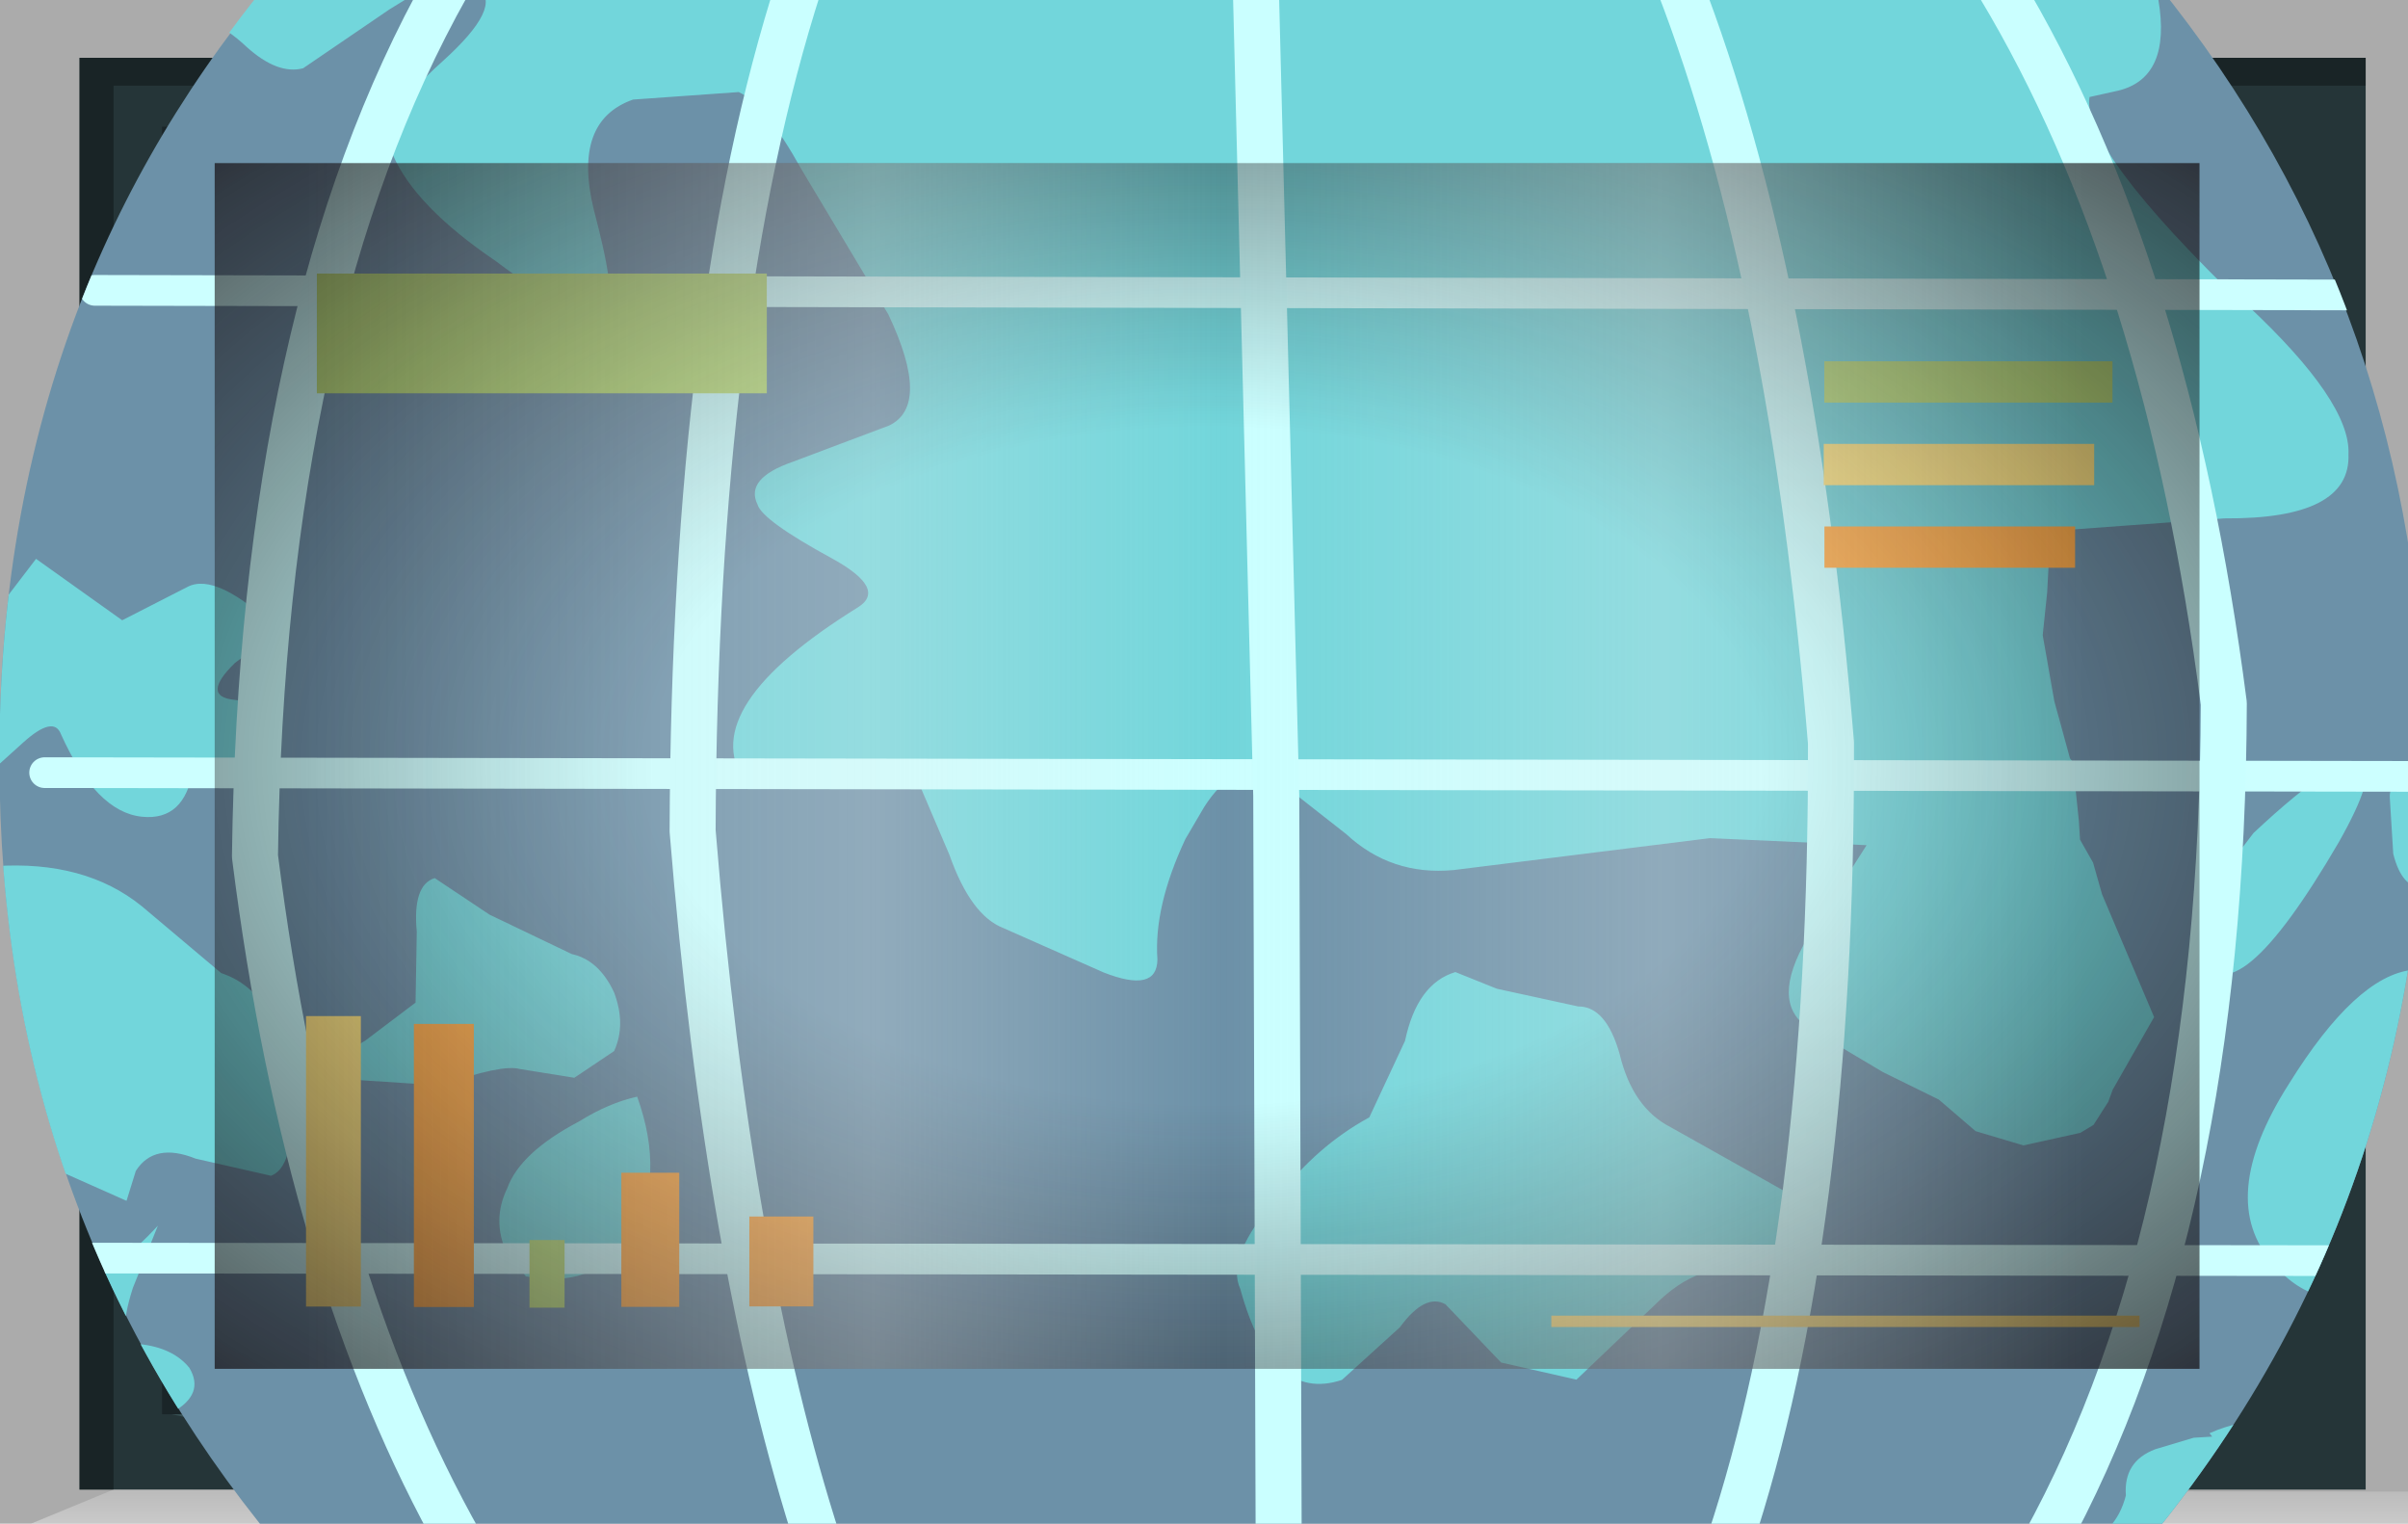 <?xml version="1.0" encoding="UTF-8" standalone="no"?>
<svg xmlns:xlink="http://www.w3.org/1999/xlink" height="73.8px" width="116.65px" xmlns="http://www.w3.org/2000/svg">
  <g transform="matrix(1.0, 0.0, 0.0, 1.0, 0.0, 0.0)">
    <use height="73.8" transform="matrix(1.0, 0.0, 0.0, 1.0, 0.0, 0.0)" width="116.65" xlink:href="#shape0"/>
    <clipPath id="clipPath0" transform="matrix(1.0, 0.0, 0.0, 1.0, 0.0, 0.0)">
      <use height="58.4" transform="matrix(1.0, 0.0, 0.0, 1.0, 10.4, 7.9)" width="96.15" xlink:href="#shape1"/>
    </clipPath>
    <g clip-path="url(#clipPath0)">
      <use height="29.45" transform="matrix(2.957, 0.308, -0.308, 2.957, 0.994, -13.064)" width="42.45" xlink:href="#shape2"/>
      <clipPath id="clipPath1" transform="">
        <use height="40.2" transform="matrix(2.957, 0.308, -0.308, 2.957, 6.382, -28.942)" width="39.55" xlink:href="#shape3"/>
      </clipPath>
    </g>
    <g clip-path="url(#clipPath1)">
      <use height="29.4" transform="matrix(2.957, 0.308, -0.308, 2.957, 0.994, -13.064)" width="42.45" xlink:href="#shape4"/>
    </g>
    <use height="2.0" transform="matrix(1.727, 0.0, 0.0, 0.275, 75.15, 63.725)" width="16.5" xlink:href="#shape5"/>
    <use height="2.0" transform="matrix(1.321, 0.0, 0.0, 2.9, 15.35, 13.25)" width="16.5" xlink:href="#shape6"/>
    <use height="2.0" transform="matrix(0.103, 0.0, 0.0, 1.638, 25.65, 60.062)" width="16.5" xlink:href="#shape6"/>
    <use height="2.0" transform="matrix(0.176, 0.0, 0.0, 6.856, 20.05, 49.594)" width="16.5" xlink:href="#shape7"/>
    <use height="2.0" transform="matrix(0.161, 0.0, 0.0, 7.035, 14.825, 49.215)" width="16.5" xlink:href="#shape5"/>
    <use height="2.0" transform="matrix(0.17, 0.0, 0.0, 3.248, 30.1, 56.803)" width="16.5" xlink:href="#shape7"/>
    <use height="2.0" transform="matrix(0.188, 0.0, 0.0, 2.177, 36.3, 58.923)" width="16.5" xlink:href="#shape7"/>
    <use height="2.0" transform="matrix(0.846, 0.0, 0.0, 1.0, 88.375, 17.5)" width="16.5" xlink:href="#shape6"/>
    <use height="2.0" transform="matrix(0.794, 0.0, 0.0, 1.0, 88.347, 21.5)" width="16.5" xlink:href="#shape5"/>
    <use height="2.0" transform="matrix(0.736, 0.0, 0.0, 1.0, 88.38, 25.5)" width="16.5" xlink:href="#shape7"/>
    <use height="58.4" transform="matrix(1.0, 0.0, 0.0, 1.0, 10.4, 7.9)" width="96.15" xlink:href="#shape8"/>
    <use height="0.0" id="price_tag_pt" transform="matrix(1.0, 0.0, 0.0, 1.0, 58.3, 83.45)" width="0.0" xlink:href="#sprite0"/>
  </g>
  <defs>
    <g id="shape0" transform="matrix(1.0, 0.0, 0.0, 1.0, 58.3, 36.9)">
      <path d="M58.35 -36.9 L58.35 36.9 -58.3 36.9 -58.3 -36.9 58.35 -36.9" fill="url(#gradient0)" fill-rule="evenodd" stroke="none"/>
      <path d="M-47.9 -29.0 L-47.9 29.4 48.25 29.4 48.25 -29.0 -47.9 -29.0 M-54.45 35.25 L-54.45 -34.1 56.3 -34.1 56.3 35.25 -54.45 35.25" fill="#253538" fill-rule="evenodd" stroke="none"/>
      <path d="M58.35 35.35 L58.35 36.9 -56.8 36.9 -52.8 35.25 58.35 35.35" fill="url(#gradient1)" fill-rule="evenodd" stroke="none"/>
      <path d="M-54.45 35.25 L-54.45 -34.1 56.3 -34.1 56.3 -32.75 -52.8 -32.75 -52.8 35.25 -54.45 35.25" fill="url(#gradient2)" fill-rule="evenodd" stroke="none"/>
      <path d="M-50.45 31.5 L48.25 31.5 48.7 32.6 -45.3 32.6 -50.45 31.5" fill="#385154" fill-rule="evenodd" stroke="none"/>
      <path d="M49.2 -30.75 L49.2 32.25 48.25 32.25 48.25 -30.75 49.2 -30.75" fill="#385154" fill-rule="evenodd" stroke="none"/>
      <path d="M-50.45 31.5 L-47.3 29.25 48.25 29.4 48.25 31.5 -50.45 31.5" fill="#1f2b2d" fill-rule="evenodd" stroke="none"/>
      <path d="M-47.9 -29.0 L-50.45 -30.75 48.25 -30.75 48.25 -29.0 -47.9 -29.0" fill="#111719" fill-rule="evenodd" stroke="none"/>
      <path d="M-47.9 -29.0 L-47.9 29.4 48.25 29.4 48.25 31.6 -50.45 31.6 -50.45 -30.75 48.25 -30.75 48.25 -29.0 -47.9 -29.0" fill="#1a2528" fill-rule="evenodd" stroke="none"/>
      <path d="M-47.9 -29.0 L48.25 -29.0 48.25 29.4 -47.9 29.4 -47.9 -29.0" fill="#6c91a8" fill-rule="evenodd" stroke="none"/>
    </g>
    <linearGradient gradientTransform="matrix(0.071, 0.0, 0.0, -0.071, 0.05, 0.0)" gradientUnits="userSpaceOnUse" id="gradient0" spreadMethod="pad" x1="-819.2" x2="819.2">
      <stop offset="0.086" stop-color="#000000" stop-opacity="0.329"/>
      <stop offset="0.227" stop-color="#000000" stop-opacity="0.329"/>
    </linearGradient>
    <linearGradient gradientTransform="matrix(0.0, -0.003, -0.003, 0.0, 0.75, 35.9)" gradientUnits="userSpaceOnUse" id="gradient1" spreadMethod="pad" x1="-819.2" x2="819.2">
      <stop offset="0.0" stop-color="#ffffff" stop-opacity="0.514"/>
      <stop offset="0.655" stop-color="#ffffff" stop-opacity="0.176"/>
    </linearGradient>
    <linearGradient gradientTransform="matrix(0.068, 0.0, 0.0, -0.068, 0.9, 0.6)" gradientUnits="userSpaceOnUse" id="gradient2" spreadMethod="pad" x1="-819.2" x2="819.2">
      <stop offset="0.086" stop-color="#000000" stop-opacity="0.329"/>
      <stop offset="0.227" stop-color="#000000" stop-opacity="0.329"/>
    </linearGradient>
    <g id="shape1" transform="matrix(1.0, 0.0, 0.0, 1.0, 47.9, 29.0)">
      <path d="M-47.9 -29.0 L48.25 -29.0 48.25 29.4 -47.9 29.4 -47.9 -29.0" fill="url(#gradient3)" fill-rule="evenodd" stroke="none"/>
    </g>
    <radialGradient cx="0" cy="0" gradientTransform="matrix(0.095, 0.0, 0.0, -0.058, 0.2, 0.2)" gradientUnits="userSpaceOnUse" id="gradient3" r="819.2" spreadMethod="pad">
      <stop offset="0.345" stop-color="#130c0e" stop-opacity="0.0"/>
      <stop offset="0.847" stop-color="#130c0e" stop-opacity="0.651"/>
      <stop offset="1.0" stop-color="#130c0e" stop-opacity="0.949"/>
    </radialGradient>
    <g id="shape2" transform="matrix(1.0, 0.0, 0.0, 1.0, 21.6, 15.8)">
      <path d="M18.25 -15.8 L20.85 9.5 -19.0 13.65 -21.6 -11.65 18.25 -15.8" fill="url(#gradient4)" fill-rule="evenodd" stroke="none"/>
    </g>
    <radialGradient cx="0" cy="0" gradientTransform="matrix(-0.041, 0.0, 0.0, -0.043, 0.0, 0.0)" gradientUnits="userSpaceOnUse" id="gradient4" r="819.2" spreadMethod="pad">
      <stop offset="0.0" stop-color="#caffff" stop-opacity="0.847"/>
      <stop offset="0.267" stop-color="#bef0f0" stop-opacity="0.4"/>
      <stop offset="0.592" stop-color="#b7e6e6" stop-opacity="0.094"/>
      <stop offset="1.0" stop-color="#b4e3e3" stop-opacity="0.0"/>
    </radialGradient>
    <g id="shape3" transform="matrix(1.0, 0.0, 0.0, 1.0, 20.35, 21.3)">
      <path d="M19.1 -3.3 Q19.95 5.0 14.85 11.45 9.75 17.95 1.6 18.8 -6.55 19.65 -12.95 14.45 -19.35 9.2 -20.2 0.95 -21.1 -7.35 -15.95 -13.8 -10.85 -20.3 -2.7 -21.15 5.45 -22.05 11.8 -16.8 18.2 -11.6 19.1 -3.3" fill="#6c91a8" fill-rule="evenodd" stroke="none"/>
    </g>
    <g id="shape4" transform="matrix(1.0, 0.0, 0.0, 1.0, 21.6, 15.8)">
      <path d="M19.1 -3.3 Q19.85 4.05 15.95 10.0 L-14.4 13.15 Q-19.45 8.2 -20.2 0.95 -21.0 -6.3 -17.15 -12.1 L13.45 -15.3 Q18.3 -10.45 19.1 -3.3" fill="#6c91a8" fill-rule="evenodd" stroke="none"/>
      <path d="M19.0 -3.1 L19.45 -3.35 19.45 -3.65 19.7 -1.35 19.3 -1.1 Q18.95 -1.05 18.75 -1.6 L18.6 -2.5 Q18.55 -2.8 19.0 -3.1 M13.45 -15.3 L13.5 -15.05 Q13.85 -13.8 13.0 -13.5 L12.55 -13.35 Q12.5 -12.5 15.45 -10.2 L15.45 -10.25 Q17.3 -8.85 17.35 -8.0 17.5 -6.95 15.45 -6.75 L12.65 -6.25 12.7 -5.25 12.7 -5.2 12.7 -4.55 13.0 -3.5 13.35 -2.6 13.4 -2.55 13.6 -1.6 13.65 -1.3 13.9 -0.95 14.1 -0.45 15.15 1.45 14.6 2.7 14.55 2.9 14.35 3.3 14.15 3.45 13.25 3.75 12.45 3.6 11.8 3.15 10.85 2.8 9.55 2.2 Q8.9 1.85 9.4 0.75 L10.2 -0.85 7.65 -0.7 3.55 0.25 Q2.55 0.45 1.75 -0.15 L0.4 -1.0 Q-0.2 -1.15 -0.6 -0.35 L-0.85 0.2 Q-1.25 1.35 -1.1 2.2 -1.05 2.75 -1.95 2.5 L-3.65 1.95 Q-4.2 1.8 -4.65 0.85 L-5.4 -0.5 -6.65 -0.1 -8.1 0.0 Q-9.0 -1.1 -6.55 -3.0 -6.1 -3.35 -7.05 -3.75 -8.25 -4.25 -8.35 -4.5 -8.6 -4.9 -7.85 -5.25 -7.45 -5.45 -6.35 -6.0 -5.7 -6.4 -6.55 -7.8 L-8.2 -10.0 Q-8.9 -11.0 -9.35 -11.15 L-11.05 -10.85 Q-12.0 -10.4 -11.5 -9.0 -10.95 -7.55 -11.15 -7.45 -11.6 -7.15 -13.0 -8.0 -14.4 -8.75 -14.85 -9.55 -15.2 -10.05 -14.2 -11.15 -13.3 -12.15 -13.75 -12.4 L-13.9 -12.45 13.45 -15.3 M17.8 -15.75 L18.2 -15.8 18.65 -11.35 Q17.6 -10.9 17.05 -12.15 L16.75 -13.5 17.8 -15.75 M16.45 -1.7 Q17.75 -3.2 18.1 -3.0 18.35 -2.85 17.85 -1.7 16.45 1.4 15.8 0.4 15.95 0.6 15.9 -0.8 L16.45 -1.7 M5.8 2.25 Q6.25 2.2 6.55 2.95 6.85 3.8 7.5 4.05 L9.7 5.0 9.9 5.7 Q9.9 6.4 9.0 6.25 8.2 6.15 7.55 6.95 L6.4 8.3 5.15 8.15 4.15 7.3 Q3.8 7.15 3.45 7.75 L2.6 8.7 Q1.5 9.2 0.8 7.4 0.5 6.9 1.25 5.85 1.8 4.95 2.6 4.4 L3.05 3.1 Q3.15 2.15 3.75 1.9 L4.45 2.1 5.8 2.25 M19.25 0.25 L19.85 0.15 20.35 4.75 19.25 5.4 Q18.35 6.05 17.5 5.25 16.45 4.3 17.45 2.3 18.35 0.45 19.25 0.25 M20.55 6.9 L20.85 9.5 14.85 10.1 Q15.4 9.9 15.5 9.25 15.4 8.7 15.9 8.45 L16.5 8.2 16.8 8.15 16.75 8.1 Q17.7 7.55 19.35 7.75 L19.6 7.25 Q19.95 6.8 20.55 6.9 M-16.85 8.2 L-17.15 9.25 Q-17.35 10.2 -16.95 10.15 -16.4 10.15 -16.1 10.45 -15.8 10.85 -16.3 11.2 L-17.9 11.9 Q-18.95 12.35 -18.95 12.7 L-19.05 13.05 -19.4 9.4 -19.25 9.4 Q-18.0 9.75 -16.85 8.2 M-20.1 2.65 Q-18.65 2.4 -17.65 3.05 L-16.25 4.0 Q-15.1 4.25 -14.85 6.3 -14.8 7.05 -15.1 7.2 L-16.35 7.05 Q-17.05 6.85 -17.3 7.35 L-17.4 7.85 -19.55 7.15 -19.65 7.2 -20.1 2.65 M-9.3 5.3 Q-8.7 6.55 -9.15 7.55 -9.65 8.5 -10.8 8.4 L-11.15 8.05 Q-11.45 7.55 -11.25 7.0 -11.1 6.4 -10.2 5.8 -9.75 5.45 -9.3 5.3 M-9.85 3.65 Q-9.6 4.15 -9.75 4.6 L-10.35 5.1 -11.25 5.05 Q-11.55 5.0 -12.5 5.45 L-13.8 5.5 Q-14.35 5.25 -13.8 4.85 L-13.05 4.15 -13.15 3.0 Q-13.3 2.25 -12.95 2.1 L-12.0 2.6 -10.6 3.1 Q-10.15 3.15 -9.85 3.65 M-21.3 -8.9 L-21.6 -11.65 -14.5 -12.4 -15.15 -11.9 -16.45 -10.8 Q-16.85 -10.65 -17.4 -11.05 -18.05 -11.55 -18.85 -11.55 -19.65 -11.5 -20.1 -10.45 -20.55 -9.25 -21.3 -8.9 M-20.5 -1.2 L-20.5 -1.5 -19.95 -2.4 -18.45 -1.55 -17.45 -2.2 Q-17.0 -2.5 -15.9 -1.65 L-16.55 -1.05 Q-17.05 -0.45 -16.5 -0.45 -15.8 -0.45 -15.95 0.05 -16.1 0.65 -17.05 0.75 -17.1 1.6 -17.8 1.6 -18.55 1.6 -19.25 0.4 -19.4 0.1 -19.85 0.6 L-20.3 1.1 -20.5 -1.2" fill="#72d6db" fill-rule="evenodd" stroke="none"/>
      <path d="M-19.45 1.05 L19.55 -2.95 M-19.45 9.0 L20.35 4.9 M-19.45 -6.85 L18.75 -10.75" fill="none" stroke="#ccffff" stroke-linecap="round" stroke-linejoin="round" stroke-width="0.5"/>
      <path d="M-17.95 -12.4 L-18.2 -12.0 Q-20.35 -8.15 -20.7 -2.9 M-19.85 5.35 Q-18.2 10.05 -15.5 13.25" fill="none" stroke="#caffff" stroke-linecap="round" stroke-linejoin="round" stroke-width="0.75"/>
      <path d="M-14.25 -12.4 Q-16.7 -6.75 -15.9 2.05 -14.35 8.7 -11.4 12.85" fill="none" stroke="#caffff" stroke-linecap="round" stroke-linejoin="round" stroke-width="0.75"/>
      <path d="M-8.55 -13.0 Q-9.7 -7.55 -8.85 0.9 -7.55 7.85 -5.6 12.25" fill="none" stroke="#caffff" stroke-linecap="round" stroke-linejoin="round" stroke-width="0.75"/>
      <path d="M-1.2 -14.15 L-1.15 -13.75 0.55 -0.65 1.85 11.45" fill="none" stroke="#caffff" stroke-linecap="round" stroke-linejoin="round" stroke-width="0.75"/>
      <path d="M5.5 -14.85 L5.7 -14.5 Q8.05 -9.9 9.45 -2.45 10.3 5.5 9.15 10.7" fill="none" stroke="#caffff" stroke-linecap="round" stroke-linejoin="round" stroke-width="0.75"/>
      <path d="M10.9 -15.0 Q14.1 -10.75 15.75 -3.75 16.6 4.65 14.25 10.2" fill="none" stroke="#caffff" stroke-linecap="round" stroke-linejoin="round" stroke-width="0.75"/>
    </g>
    <g id="shape5" transform="matrix(1.0, 0.0, 0.0, 1.0, 8.25, 1.0)">
      <path d="M-8.25 -1.0 L8.25 -1.0 8.25 1.0 -8.25 1.0 -8.25 -1.0" fill="#ffe783" fill-rule="evenodd" stroke="none"/>
    </g>
    <g id="shape6" transform="matrix(1.0, 0.0, 0.0, 1.0, 8.25, 1.0)">
      <path d="M-8.25 -1.0 L8.25 -1.0 8.25 1.0 -8.25 1.0 -8.25 -1.0" fill="#b9e07c" fill-rule="evenodd" stroke="none"/>
    </g>
    <g id="shape7" transform="matrix(1.0, 0.0, 0.0, 1.0, 8.25, 1.0)">
      <path d="M-8.25 -1.0 L8.25 -1.0 8.25 1.0 -8.25 1.0 -8.25 -1.0" fill="#ffac48" fill-rule="evenodd" stroke="none"/>
    </g>
    <g id="shape8" transform="matrix(1.0, 0.0, 0.0, 1.0, 47.9, 29.0)">
      <path d="M-47.9 -29.0 L48.25 -29.0 48.25 29.4 -47.9 29.4 -47.9 -29.0" fill="url(#gradient5)" fill-rule="evenodd" stroke="none"/>
      <path d="M-47.9 -29.0 L48.25 -29.0 48.25 29.4 -47.9 29.4 -47.9 -29.0" fill="url(#gradient6)" fill-rule="evenodd" stroke="none"/>
    </g>
    <radialGradient cx="0" cy="0" gradientTransform="matrix(0.095, 0.0, 0.0, -0.058, 0.2, 0.2)" gradientUnits="userSpaceOnUse" id="gradient5" r="819.2" spreadMethod="pad">
      <stop offset="0.345" stop-color="#130c0e" stop-opacity="0.0"/>
      <stop offset="0.847" stop-color="#130c0e" stop-opacity="0.651"/>
      <stop offset="1.0" stop-color="#130c0e" stop-opacity="0.949"/>
    </radialGradient>
    <linearGradient gradientTransform="matrix(0.055, 0.0, 0.0, -0.055, 1.5, 0.2)" gradientUnits="userSpaceOnUse" id="gradient6" spreadMethod="pad" x1="-819.2" x2="819.2">
      <stop offset="0.0" stop-color="#e1e1e1" stop-opacity="0.0"/>
      <stop offset="0.306" stop-color="#ededed" stop-opacity="0.286"/>
      <stop offset="0.494" stop-color="#eaeaea" stop-opacity="0.0"/>
      <stop offset="0.729" stop-color="#ededed" stop-opacity="0.278"/>
      <stop offset="0.957" stop-color="#e1e1e1" stop-opacity="0.0"/>
    </linearGradient>
  </defs>
</svg>
